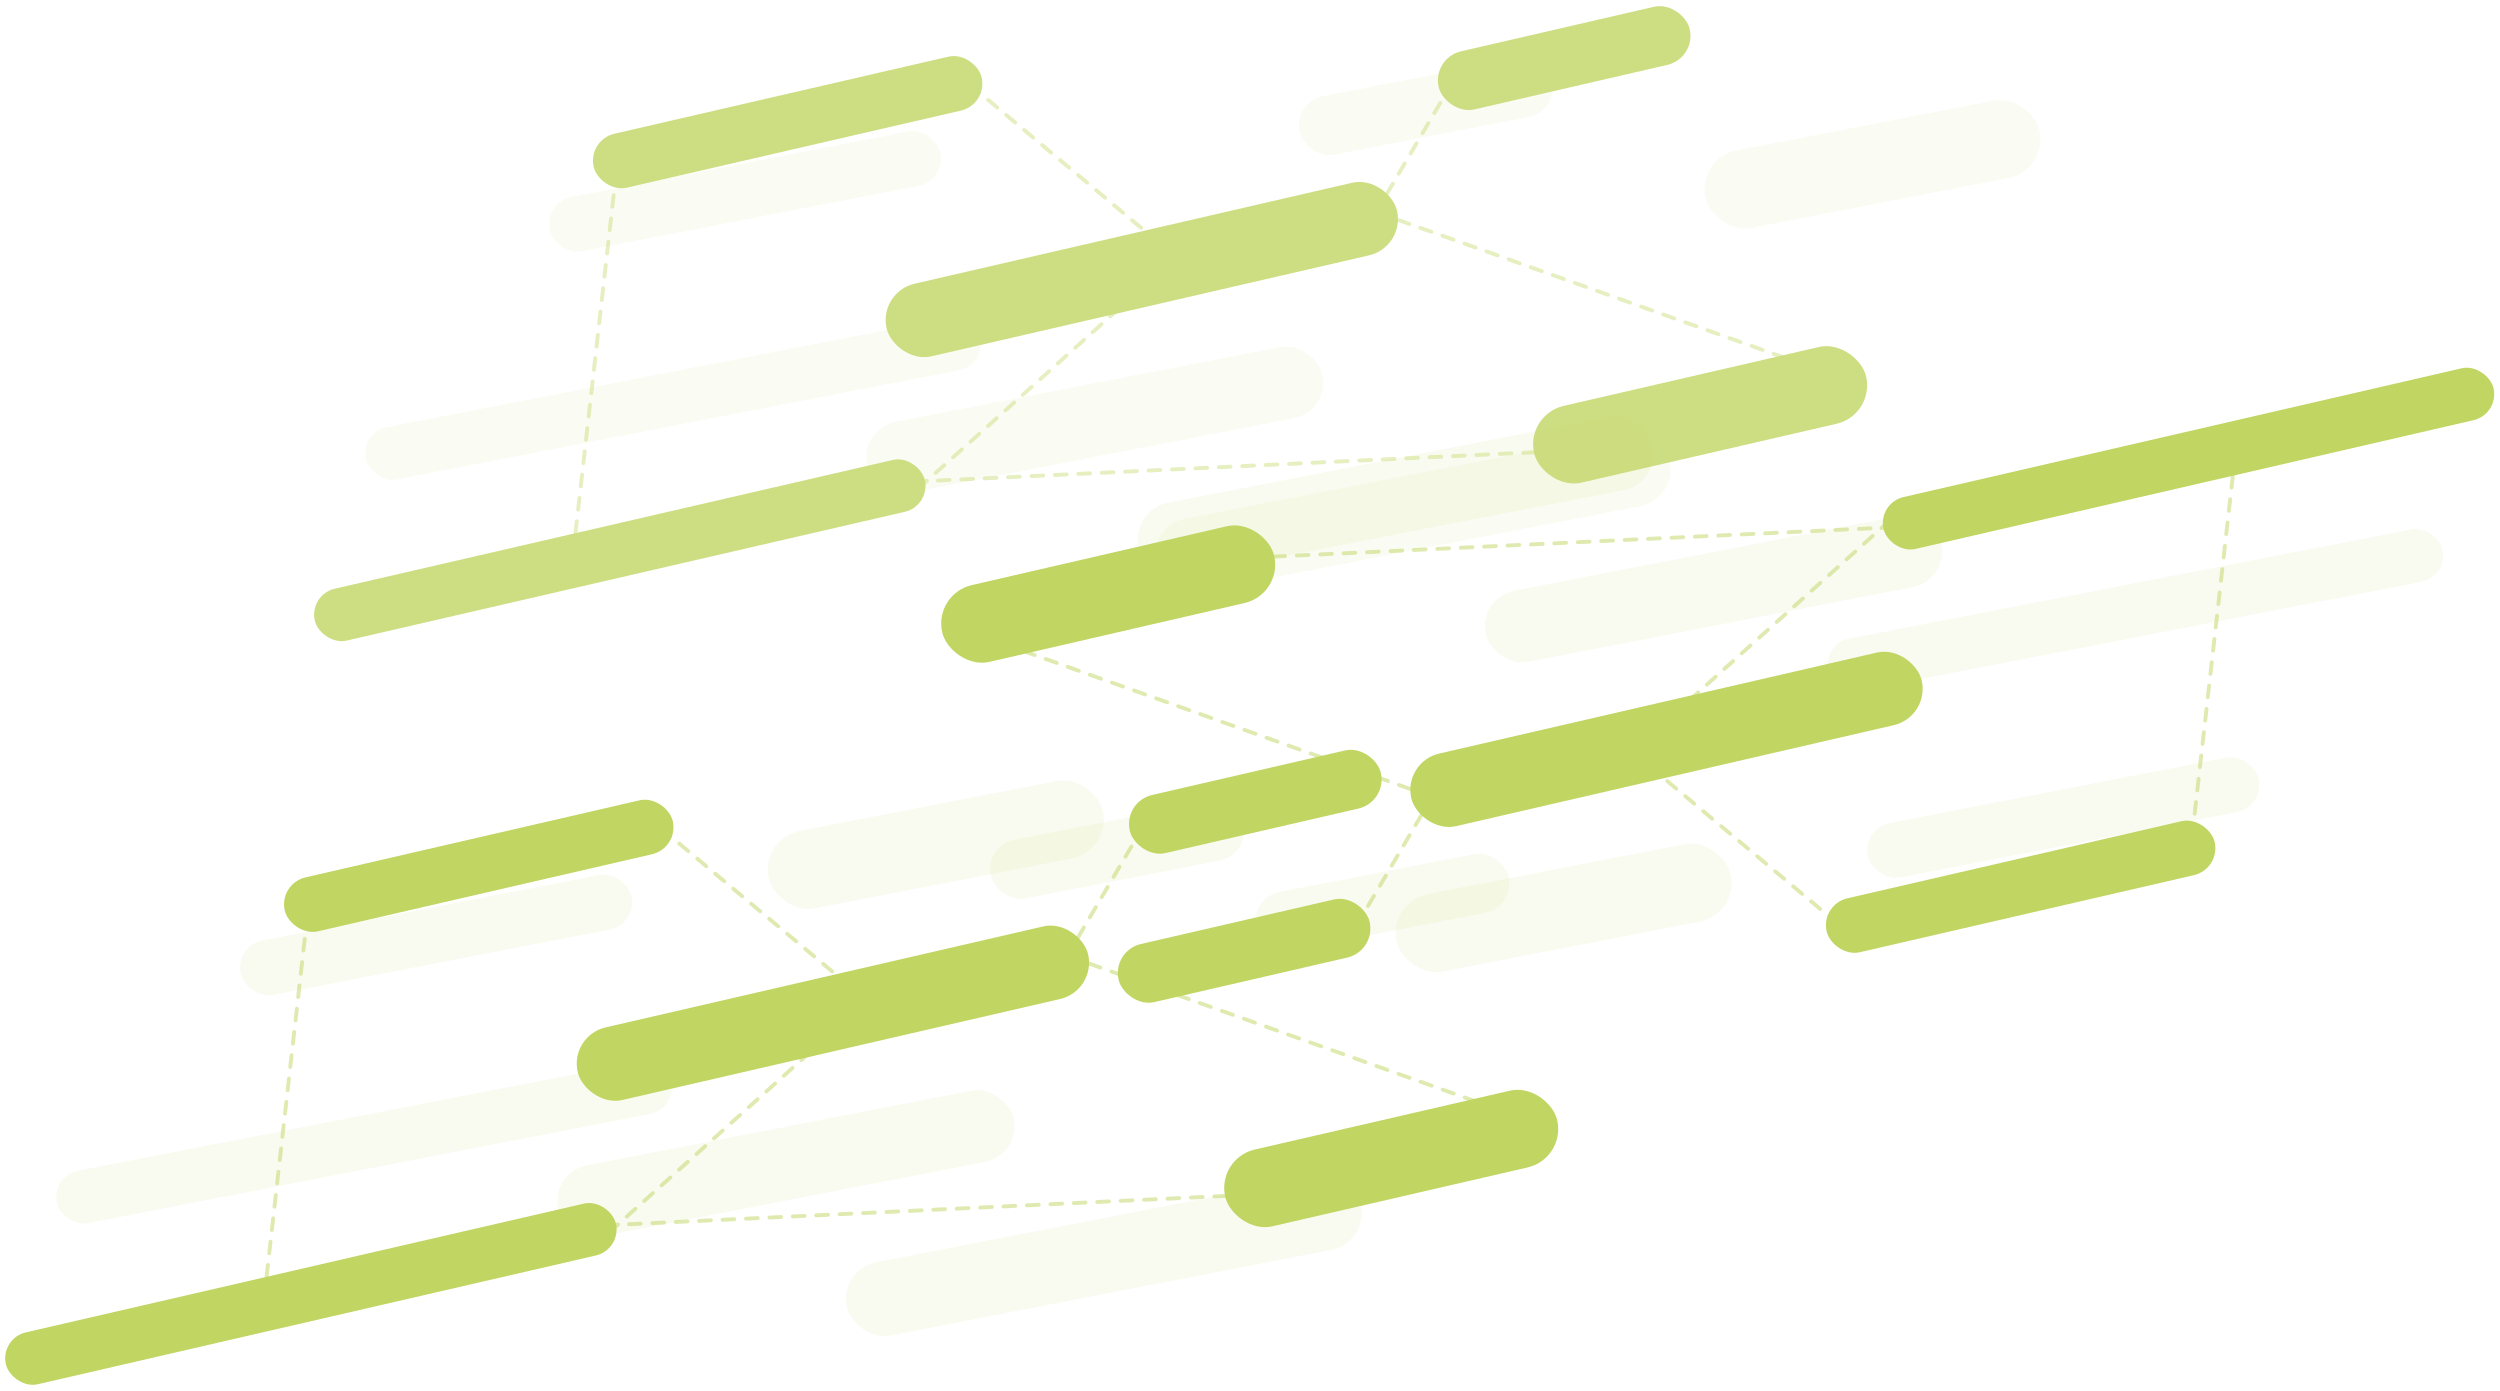 <svg xmlns="http://www.w3.org/2000/svg" viewBox="0 0 1279.372 711.663"><defs><style>.a{opacity:0.5;}.b{fill:none;stroke:#c0d562;stroke-linecap:round;stroke-width:2px;stroke-dasharray:6;}.c{opacity:0.1;}.d{fill:#c0d562;}.e{opacity:0.8;}</style></defs><g transform="matrix(0.996, -0.087, 0.087, 0.996, 295.867, -148.397)"><g transform="translate(-253.845 296.344) rotate(13)"><g class="a" transform="translate(129.463 179.674)"><line class="b" x1="5.327" y1="195.309" transform="translate(0 107.42)"/><line class="b" x2="112.746" y2="70.134" transform="translate(173.114 35.511)"/><line class="b" x1="29.296" y2="71.021" transform="translate(387.954 0)"/><line class="b" x2="254.789" y2="52.378" transform="translate(387.954 71.021)"/><line class="b" y1="60.368" x2="318.708" transform="translate(173.114 180.217)"/><line class="b" y1="129.614" x2="109.195" transform="translate(167.788 123.399)"/></g><g class="c" transform="translate(772.263 605.264) rotate(-169)"><rect class="d" width="203.813" height="28.338" rx="14.169" transform="translate(722.054 165.576) rotate(150)"/><rect class="d" width="320.433" height="27.248" rx="13.624" transform="translate(772.597 23.597) rotate(150)"/><rect class="d" width="268.118" height="38.147" rx="19.073" transform="translate(375.697 109.7) rotate(150)"/><rect class="d" width="131.879" height="30.517" rx="15.259" transform="translate(376.073 339.078) rotate(150)"/><rect class="d" width="174.386" height="40.327" rx="20.163" transform="translate(171.186 379.223) rotate(150)"/><rect class="d" width="237.6" height="37.057" rx="18.528" transform="translate(531.464 108.586) rotate(150)"/></g><g transform="translate(81.406 30.052) rotate(9)"><rect class="d" width="203.813" height="28.338" rx="14.169" transform="translate(68.299 232.485) rotate(-30)"/><rect class="d" width="320.433" height="27.248" rx="13.624" transform="translate(0 496.788) rotate(-30)"/><rect class="d" width="268.118" height="38.147" rx="19.073" transform="translate(233.41 263.426) rotate(-30)"/><rect class="d" width="131.879" height="30.517" rx="15.259" transform="translate(469.405 65.94) rotate(-30)"/><rect class="d" width="174.386" height="40.327" rx="20.163" transform="translate(568.48 226.575) rotate(-30)"/></g></g><g class="e" transform="translate(-63.206 -69.097) rotate(13)"><g class="a" transform="translate(129.463 179.674)"><line class="b" x1="5.327" y1="195.309" transform="translate(0 107.42)"/><line class="b" x2="112.746" y2="70.134" transform="translate(173.114 35.511)"/><line class="b" x1="29.296" y2="71.021" transform="translate(387.954 0)"/><line class="b" x2="254.789" y2="52.378" transform="translate(387.954 71.021)"/><line class="b" y1="60.368" x2="318.708" transform="translate(173.114 180.217)"/><line class="b" y1="129.614" x2="109.195" transform="translate(167.788 123.399)"/></g><g class="c" transform="translate(772.263 605.264) rotate(-169)"><rect class="d" width="203.813" height="28.338" rx="14.169" transform="translate(722.054 165.576) rotate(150)"/><rect class="d" width="320.433" height="27.248" rx="13.624" transform="translate(772.597 23.597) rotate(150)"/><rect class="d" width="268.118" height="38.147" rx="19.073" transform="translate(375.697 109.7) rotate(150)"/><rect class="d" width="131.879" height="30.517" rx="15.259" transform="translate(376.073 339.078) rotate(150)"/><rect class="d" width="174.386" height="40.327" rx="20.163" transform="translate(171.186 379.223) rotate(150)"/><rect class="d" width="237.6" height="37.057" rx="18.528" transform="translate(531.464 108.586) rotate(150)"/></g><g transform="translate(81.406 30.052) rotate(9)"><rect class="d" width="203.813" height="28.338" rx="14.169" transform="translate(68.299 232.485) rotate(-30)"/><rect class="d" width="320.433" height="27.248" rx="13.624" transform="translate(0 496.788) rotate(-30)"/><rect class="d" width="268.118" height="38.147" rx="19.073" transform="translate(233.41 263.426) rotate(-30)"/><rect class="d" width="131.879" height="30.517" rx="15.259" transform="translate(469.405 65.94) rotate(-30)"/><rect class="d" width="174.386" height="40.327" rx="20.163" transform="translate(568.48 226.575) rotate(-30)"/></g></g><g transform="translate(834.82 952.849) rotate(-167)"><g class="a" transform="translate(129.463 179.674)"><line class="b" x1="5.327" y1="195.309" transform="translate(0 107.42)"/><line class="b" x2="112.746" y2="70.134" transform="translate(173.114 35.511)"/><line class="b" x1="29.296" y2="71.021" transform="translate(387.954 0)"/><line class="b" x2="254.789" y2="52.378" transform="translate(387.954 71.021)"/><line class="b" y1="60.368" x2="318.708" transform="translate(173.114 180.217)"/><line class="b" y1="129.614" x2="109.195" transform="translate(167.788 123.399)"/></g><g class="c" transform="translate(772.263 605.264) rotate(-169)"><rect class="d" width="203.813" height="28.338" rx="14.169" transform="translate(722.054 165.576) rotate(150)"/><rect class="d" width="320.433" height="27.248" rx="13.624" transform="translate(772.597 23.597) rotate(150)"/><rect class="d" width="268.118" height="38.147" rx="19.073" transform="translate(375.697 109.7) rotate(150)"/><rect class="d" width="131.879" height="30.517" rx="15.259" transform="translate(376.073 339.078) rotate(150)"/><rect class="d" width="174.386" height="40.327" rx="20.163" transform="translate(171.186 379.223) rotate(150)"/><rect class="d" width="237.6" height="37.057" rx="18.528" transform="translate(531.464 108.586) rotate(150)"/></g><g transform="translate(81.406 30.052) rotate(9)"><rect class="d" width="203.813" height="28.338" rx="14.169" transform="translate(68.299 232.485) rotate(-30)"/><rect class="d" width="320.433" height="27.248" rx="13.624" transform="translate(0 496.788) rotate(-30)"/><rect class="d" width="268.118" height="38.147" rx="19.073" transform="translate(233.41 263.426) rotate(-30)"/><rect class="d" width="131.879" height="30.517" rx="15.259" transform="translate(469.405 65.94) rotate(-30)"/><rect class="d" width="174.386" height="40.327" rx="20.163" transform="translate(568.48 226.575) rotate(-30)"/></g></g></g></svg>